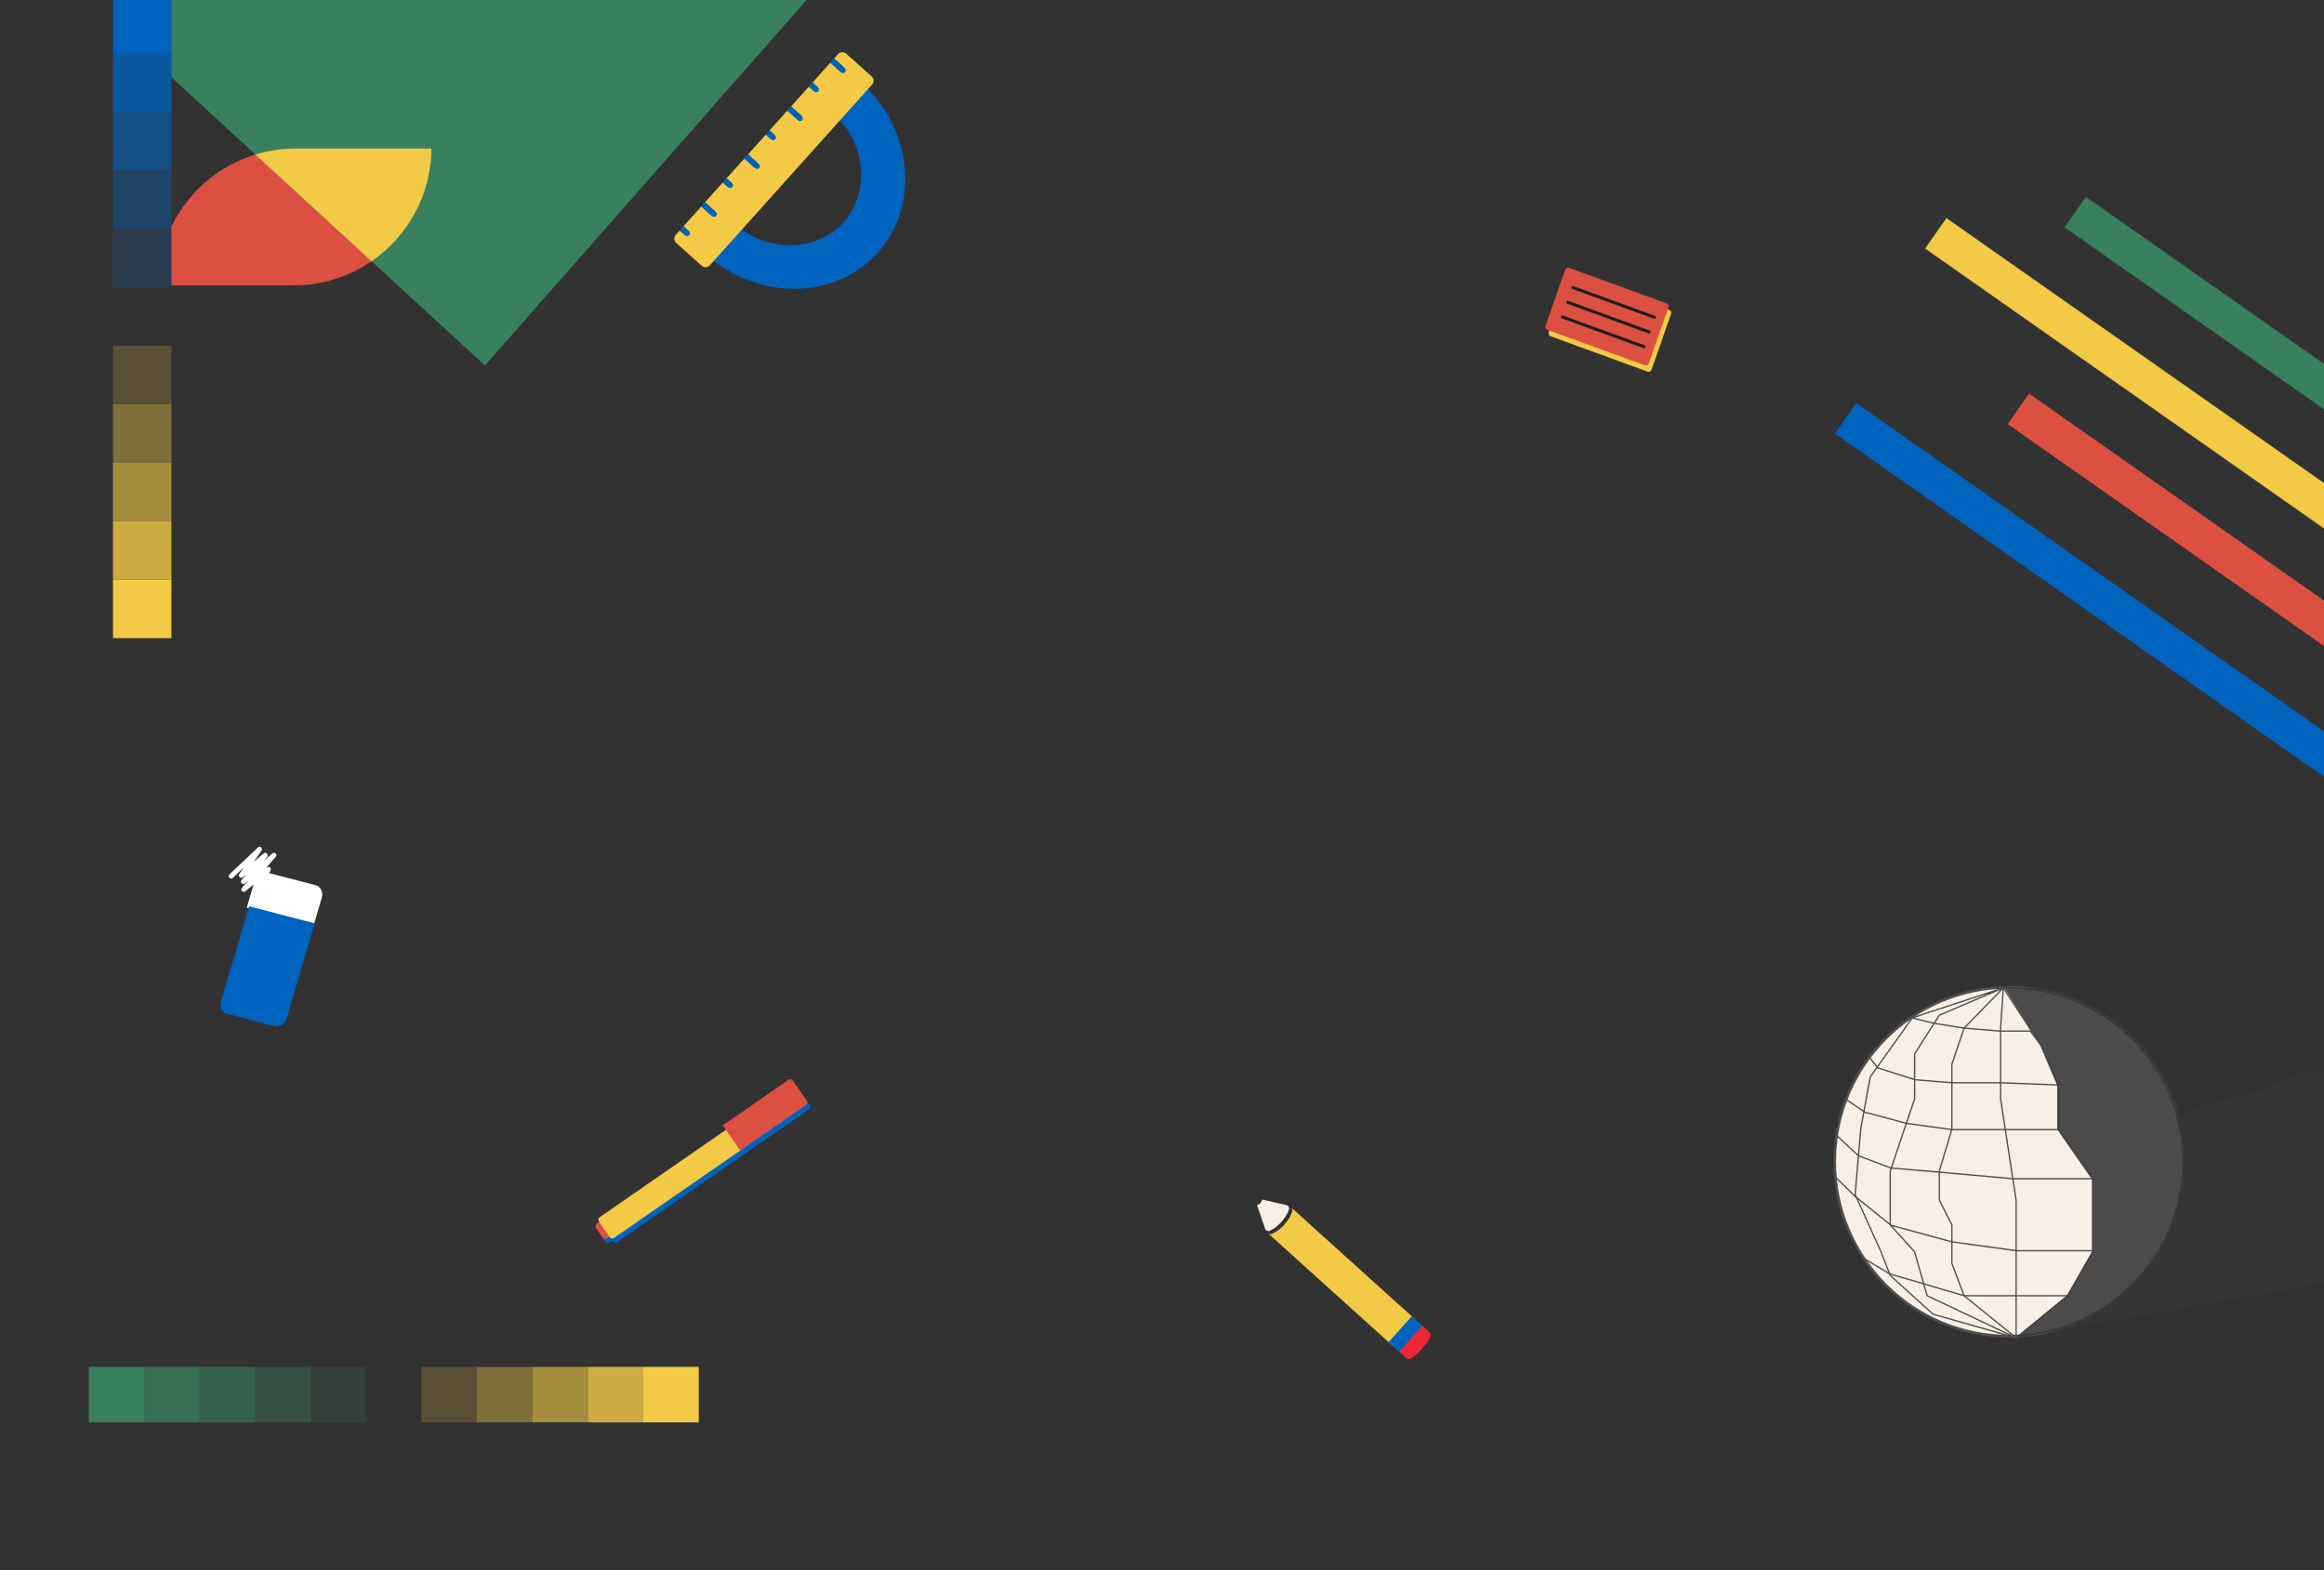 <svg width="1440" height="973" viewBox="0 0 1440 973" fill="none" xmlns="http://www.w3.org/2000/svg">
<path d="M0 -1.5H1440V973H0V-1.5Z" fill="#333232"/>
<path d="M1440.99 482L1137 268.676L1150.24 249.818L1440.99 453.848V482Z" fill="#0063BD"/>
<path d="M1440.99 401.013L1244.01 262.787L1257.25 243.916L1440.99 372.861V401.013Z" fill="#DC5041"/>
<path d="M1440.99 328.155L1192.82 154.006L1206.06 135.148L1440.99 300.003V328.155Z" fill="#F2CA46"/>
<path d="M1440.99 254.35L1279.26 140.858L1292.5 122L1440.99 226.198V254.35Z" fill="#38805E"/>
<rect x="106.221" y="395.428" width="36.221" height="36.221" transform="rotate(180 106.221 395.428)" fill="#F2CA46"/>
<rect x="106.221" y="69.441" width="36.221" height="36.221" transform="rotate(180 106.221 69.441)" fill="#0063BD" fill-opacity="0.8"/>
<rect x="106.221" y="33.221" width="36.221" height="36.221" transform="rotate(180 106.221 33.221)" fill="#0063BD"/>
<rect x="106.221" y="105.662" width="36.221" height="36.221" transform="rotate(180 106.221 105.662)" fill="#0063BD" fill-opacity="0.6"/>
<rect x="106.221" y="141.883" width="36.221" height="36.221" transform="rotate(180 106.221 141.883)" fill="#0063BD" fill-opacity="0.4"/>
<rect x="106.221" y="178.103" width="36.221" height="36.221" transform="rotate(180 106.221 178.103)" fill="#0063BD" fill-opacity="0.2"/>
<rect x="106.221" y="250.545" width="36.221" height="36.221" transform="rotate(180 106.221 250.545)" fill="#F2CA46" fill-opacity="0.2"/>
<rect x="106.221" y="286.765" width="36.221" height="36.221" transform="rotate(180 106.221 286.765)" fill="#F2CA46" fill-opacity="0.4"/>
<rect x="106.221" y="322.986" width="36.221" height="36.221" transform="rotate(180 106.221 322.986)" fill="#F2CA46" fill-opacity="0.6"/>
<rect x="106.221" y="359.207" width="36.221" height="36.221" transform="rotate(180 106.221 359.207)" fill="#F2CA46" fill-opacity="0.8"/>
<path d="M267.342 92.047H182.56V176.829C229.235 176.492 267.004 138.723 267.342 92.047Z" fill="#DC5041"/>
<path d="M106.22 140.397C119.94 111.973 148.935 92.3 182.559 92.054V176.836H106.22V140.397Z" fill="#DC5041"/>
<path d="M502.43 -3L300.498 226.467L106.22 47.877V-3L502.43 -3Z" fill="#38805E"/>
<path d="M230.213 161.878L158.243 95.763C165.94 93.412 174.102 92.118 182.559 92.062V92.055H267.341C267.13 121.042 252.474 146.597 230.213 161.878Z" fill="#F2CA46"/>
<path d="M543.874 156.58C517.384 186.12 469.581 186.493 437.096 157.414L454.368 138.154C475.154 156.761 505.744 156.522 522.694 137.621C539.645 118.719 536.535 88.314 515.749 69.707L533.021 50.447C565.505 79.526 570.364 127.041 543.874 156.58Z" fill="#0063BD"/>
<path d="M540.352 52.412L439.864 164.386C438.533 165.869 436.288 166.035 434.857 164.755L418.952 150.528C417.521 149.248 417.44 147.002 418.772 145.519L421.172 142.844L424.164 145.521C424.841 146.126 425.905 146.049 426.533 145.349C427.165 144.645 427.121 143.586 426.444 142.98L423.452 140.304L434.513 127.978L440.378 133.223C441.055 133.829 442.118 133.752 442.746 133.052C443.374 132.352 443.335 131.288 442.658 130.683L436.793 125.437L447.855 113.112L450.847 115.788C451.524 116.394 452.588 116.316 453.215 115.617C453.843 114.917 453.804 113.853 453.127 113.247L450.135 110.571L461.196 98.245L467.06 103.491C467.737 104.096 468.801 104.019 469.429 103.319C470.057 102.62 470.017 101.556 469.34 100.95L463.476 95.705L474.538 83.379L477.53 86.055C478.207 86.661 479.27 86.584 479.898 85.884C480.526 85.184 480.487 84.12 479.81 83.515L476.818 80.838L487.879 68.513L493.743 73.758C494.42 74.364 495.484 74.286 496.112 73.587C496.74 72.887 496.7 71.823 496.023 71.218L490.159 65.972L501.22 53.646L504.213 56.323C504.89 56.928 505.953 56.851 506.581 56.151C507.209 55.452 507.17 54.388 506.492 53.782L503.5 51.106L514.562 38.78L520.426 44.026C521.103 44.631 522.167 44.554 522.794 43.854C523.422 43.154 523.383 42.09 522.706 41.485L516.842 36.239L519.242 33.565C520.573 32.081 522.818 31.916 524.249 33.196L540.154 47.422C541.603 48.682 541.684 50.928 540.352 52.412Z" fill="#F3CA45"/>
<path d="M443.782 133.807C443.144 134.518 441.999 134.522 441.223 133.827L434.479 127.787L436.783 125.217L443.526 131.257C444.298 131.958 444.415 133.101 443.782 133.807Z" fill="#0063BD"/>
<path d="M470.393 104.123C469.755 104.835 468.611 104.839 467.834 104.143L461.091 98.103L463.394 95.533L470.138 101.573C470.909 102.274 471.026 103.417 470.393 104.123Z" fill="#0063BD"/>
<path d="M497.004 74.439C496.366 75.151 495.221 75.155 494.445 74.46L487.701 68.419L490.005 65.849L496.748 71.89C497.52 72.59 497.637 73.733 497.004 74.439Z" fill="#0063BD"/>
<path d="M523.615 44.756C522.978 45.467 521.833 45.471 521.057 44.776L514.313 38.736L516.612 36.17L523.355 42.211C524.131 42.906 524.248 44.05 523.615 44.756Z" fill="#0063BD"/>
<path d="M427.162 145.684C426.526 146.394 425.383 146.398 424.608 145.704L421.173 142.628L423.472 140.063L426.907 143.14C427.677 143.839 427.798 144.974 427.162 145.684Z" fill="#0063BD"/>
<path d="M453.773 116C453.137 116.71 451.994 116.714 451.219 116.02L447.784 112.944L450.082 110.38L453.518 113.456C454.288 114.155 454.409 115.291 453.773 116Z" fill="#0063BD"/>
<path d="M480.384 86.317C479.748 87.026 478.605 87.03 477.83 86.336L474.395 83.26L476.694 80.696L480.129 83.772C480.899 84.471 481.021 85.607 480.384 86.317Z" fill="#0063BD"/>
<path d="M506.995 56.633C506.359 57.343 505.216 57.347 504.441 56.653L501.006 53.576L503.305 51.012L506.74 54.089C507.51 54.787 507.631 55.923 506.995 56.633Z" fill="#0063BD"/>
<path d="M501.723 684.647L493.175 672.299C492.547 671.393 491.315 671.169 490.41 671.795L449.657 700.009L451.594 702.807L373.458 756.9C372.562 757.521 372.33 758.759 372.957 759.665L373.117 759.896L371.706 760.873C370.81 761.493 370.578 762.732 371.205 763.638L375.233 769.456C375.854 770.353 377.092 770.587 377.997 769.96L379.408 768.983L379.568 769.214C380.189 770.112 381.427 770.345 382.332 769.719L460.477 715.619L461.461 714.937L501.221 687.411C502.12 686.776 502.344 685.544 501.723 684.647Z" fill="#0063BD"/>
<path d="M373.388 766.791L369.36 760.973C368.739 760.076 368.956 758.835 369.861 758.208L372.834 756.15C373.73 755.53 374.971 755.748 375.598 756.654L379.626 762.473C380.247 763.37 380.03 764.611 379.125 765.237L376.152 767.295C375.25 767.907 374.009 767.688 373.388 766.791Z" fill="#DC5041"/>
<path d="M377.732 766.543L371.121 756.994C370.5 756.097 370.717 754.856 371.622 754.229L450.743 699.454C451.639 698.834 452.88 699.052 453.507 699.958L460.118 709.507C460.739 710.405 460.522 711.646 459.617 712.272L380.496 767.047C379.585 767.665 378.353 767.44 377.732 766.543Z" fill="#F3CA45"/>
<path d="M458.626 712.945L447.821 697.338L488.566 669.13C489.471 668.504 490.703 668.729 491.33 669.635L499.878 681.982C500.499 682.879 500.282 684.12 499.377 684.747L458.632 712.954L458.626 712.945Z" fill="#DC5041"/>
<path d="M800.133 748.331C800.621 748.884 800.879 749.613 800.749 750.331C800.749 750.331 800.079 754.129 795.811 758.858C791.548 763.581 787.833 764.642 787.833 764.642C787.068 764.859 786.234 764.622 785.614 764.103C785.71 764.222 785.818 764.339 785.936 764.445L862.566 833.601C863.491 834.436 864.858 834.443 865.602 833.619L877.297 820.66C878.041 819.836 877.894 818.477 876.969 817.642L800.339 748.486C800.277 748.43 800.2 748.381 800.133 748.331Z" fill="#F3CA45"/>
<path d="M876.343 820.168L865.011 832.715C864.165 833.652 864.224 835.098 865.144 835.928L871.384 841.554C871.997 842.108 872.846 842.244 873.592 841.999C873.651 841.98 873.72 841.959 873.788 841.928C873.825 841.91 873.872 841.891 873.909 841.873C875.31 841.218 878.239 838.983 881.088 835.829C883.9 832.715 885.795 829.62 886.335 828.137C886.691 827.273 886.509 826.242 885.79 825.593L879.55 819.967C878.636 819.142 877.19 819.23 876.343 820.168Z" fill="#EE2638"/>
<path d="M874.785 815.671L860.373 831.627L866.927 837.537L881.339 821.581L874.785 815.671Z" fill="#0063BD"/>
<path d="M797.106 746.753L781.923 743.289C781.865 744.027 781.541 744.812 780.949 745.467C780.356 746.123 779.614 746.531 778.88 746.659L783.88 761.397C784.25 762.49 785.434 763.096 786.512 762.744C786.512 762.744 789.908 761.641 793.937 757.18C797.966 752.719 798.716 749.231 798.716 749.231C798.956 748.124 798.232 747.009 797.106 746.753Z" fill="#F8F0E7"/>
<path d="M781.872 743.236L779.366 742.658C778.241 742.402 777.629 743.08 777.999 744.173L778.819 746.605C779.547 746.471 780.295 746.069 780.887 745.414C781.484 744.753 781.814 743.973 781.872 743.236Z" fill="#333232"/>
<path d="M143.266 542.848L160.828 526.257L149.511 542.423L164.341 529.976L150.809 546.28L169.771 529.929L151.073 551.113L166.306 538.677L159.775 549.148" stroke="white" stroke-width="3.003" stroke-linecap="round" stroke-linejoin="round"/>
<path d="M199.368 556.356C200.401 552.853 198.729 549.359 195.633 548.551L165.354 540.651C162.258 539.844 158.911 542.029 157.878 545.531L152.879 562.48L194.369 573.305L199.368 556.356Z" fill="white"/>
<path d="M177.588 631.149L195.011 572.181L154.326 561.589L136.903 620.557C135.89 623.985 137.531 627.405 140.566 628.195L170.258 635.924C173.293 636.715 176.576 634.576 177.588 631.149Z" fill="#0063BD"/>
<rect x="432.96" y="847" width="34.36" height="34.36" transform="rotate(90 432.96 847)" fill="#F2CA46"/>
<rect x="123.72" y="847" width="34.36" height="34.36" transform="rotate(90 123.72 847)" fill="#38805E" fill-opacity="0.8"/>
<rect x="89.36" y="847" width="34.36" height="34.36" transform="rotate(90 89.36 847)" fill="#38805E"/>
<rect x="158.08" y="847" width="34.36" height="34.36" transform="rotate(90 158.08 847)" fill="#38805E" fill-opacity="0.6"/>
<rect x="192.44" y="847" width="34.36" height="34.36" transform="rotate(90 192.44 847)" fill="#38805E" fill-opacity="0.4"/>
<rect x="226.8" y="847" width="34.36" height="34.36" transform="rotate(90 226.8 847)" fill="#38805E" fill-opacity="0.2"/>
<rect x="295.52" y="847" width="34.36" height="34.36" transform="rotate(90 295.52 847)" fill="#F2CA46" fill-opacity="0.2"/>
<rect x="329.88" y="847" width="34.36" height="34.36" transform="rotate(90 329.88 847)" fill="#F2CA46" fill-opacity="0.4"/>
<rect x="364.24" y="847" width="34.36" height="34.36" transform="rotate(90 364.24 847)" fill="#F2CA46" fill-opacity="0.6"/>
<rect x="398.6" y="847" width="34.36" height="34.36" transform="rotate(90 398.6 847)" fill="#F2CA46" fill-opacity="0.8"/>
<circle cx="1244.89" cy="719.886" r="108.072" fill="#F8F0E7" stroke="#4E4E4E" stroke-width="1.629"/>
<path d="M1241.3 612.126L1239.62 637.077V659.495V680.998L1249.23 743.676V782.792V802.922V829M1241.3 612.126L1264.56 647.829L1275.08 672.534V699.755L1296.58 730.637V753.054V775.701L1281.03 802.922L1249.23 829M1241.3 612.126L1216.98 637.077L1209.43 659.495V680.998V699.755L1201.65 725.604V743.676L1209.43 759.002V782.792L1216.98 802.922L1249.23 829M1241.3 612.126L1201.65 629.071L1186.33 653.09V680.998L1171.23 725.604V759.002L1186.33 775.701L1194.1 802.922L1249.23 829M1241.3 612.126L1184.95 630.672L1158.87 667.273L1152.93 699.755L1149.5 740.244L1165.51 775.701L1171.23 790.341L1197.76 814.36L1249.23 829" stroke="#4E4E4E" stroke-width="0.814"/>
<path d="M1184.04 629.986L1185.18 630.901L1198.45 634.104L1216.98 637.077L1239.4 638.908H1257.92L1264.79 647.6L1275.31 672.305L1239.4 670.933H1209.43L1186.78 669.103L1163.68 661.783L1158.19 655.149M1275.31 699.984H1243.06H1209.43L1181.29 696.095L1155.67 689.233L1143.78 681.227M1296.58 730.408H1247.17L1201.42 726.291L1171.69 723.774L1151.56 716.226L1137.6 703.187M1296.58 775.015H1249.46L1209.43 769.525L1171.69 759.231L1149.5 741.388L1136 728.121M1281.26 802.922H1249.46H1216.98L1192.27 795.602L1171 789.426L1155.67 780.276" stroke="#4E4E4E" stroke-width="0.814"/>
<path d="M1262.5 644.5L1241.5 611.5L1251 612L1264.56 612.601L1280.8 617.176L1291.78 621.522L1304.82 629.071L1313.74 635.476L1322.89 643.94L1332.5 654.92L1339.82 666.815L1344.85 676.88L1349.98 690.834H1352.86L1371.39 682.828L1395.18 678.024L1422.4 665.214L1459.23 661.096L1447.1 793.772L1249 829L1281.03 802.694L1296.58 775.472V730.637L1275.08 699.756V672.5L1265 647.5L1262.5 644.5Z" fill="#363636" fill-opacity="0.88"/>
<path d="M1020.89 230.291L960.748 208.351C959.77 207.994 959.26 206.893 959.61 205.894L971.747 171.248C972.097 170.249 973.175 169.728 974.153 170.084L1034.3 192.024C1035.28 192.381 1035.79 193.482 1035.44 194.481L1023.3 229.128C1022.95 230.126 1021.87 230.648 1020.89 230.291Z" fill="#F3CA45"/>
<path d="M1019.18 226.387L958.799 204.359C957.817 204 957.304 202.895 957.655 201.893L969.833 167.131C970.184 166.129 971.266 165.606 972.248 165.964L1032.63 187.992C1033.62 188.351 1034.13 189.456 1033.78 190.458L1021.6 225.22C1021.25 226.222 1020.17 226.745 1019.18 226.387Z" fill="#DC5041"/>
<path d="M1024.78 197.47L974.289 179.053C973.807 178.877 973.558 178.341 973.73 177.849C973.903 177.357 974.428 177.103 974.91 177.279L1025.4 195.696C1025.88 195.872 1026.13 196.408 1025.96 196.9C1025.79 197.386 1025.26 197.646 1024.78 197.47Z" fill="#1E1E1D"/>
<path d="M1021.58 206.605L971.089 188.188C970.606 188.012 970.358 187.476 970.53 186.984C970.703 186.492 971.228 186.239 971.71 186.415L1022.2 204.832C1022.68 205.008 1022.93 205.544 1022.76 206.036C1022.58 206.528 1022.06 206.781 1021.58 206.605Z" fill="#1E1E1D"/>
<path d="M1018.38 215.741L967.888 197.324C967.406 197.148 967.158 196.612 967.33 196.12C967.502 195.628 968.028 195.374 968.51 195.55L1019 213.967C1019.48 214.143 1019.73 214.679 1019.56 215.171C1019.38 215.663 1018.86 215.917 1018.38 215.741Z" fill="#1E1E1D"/>
</svg>

